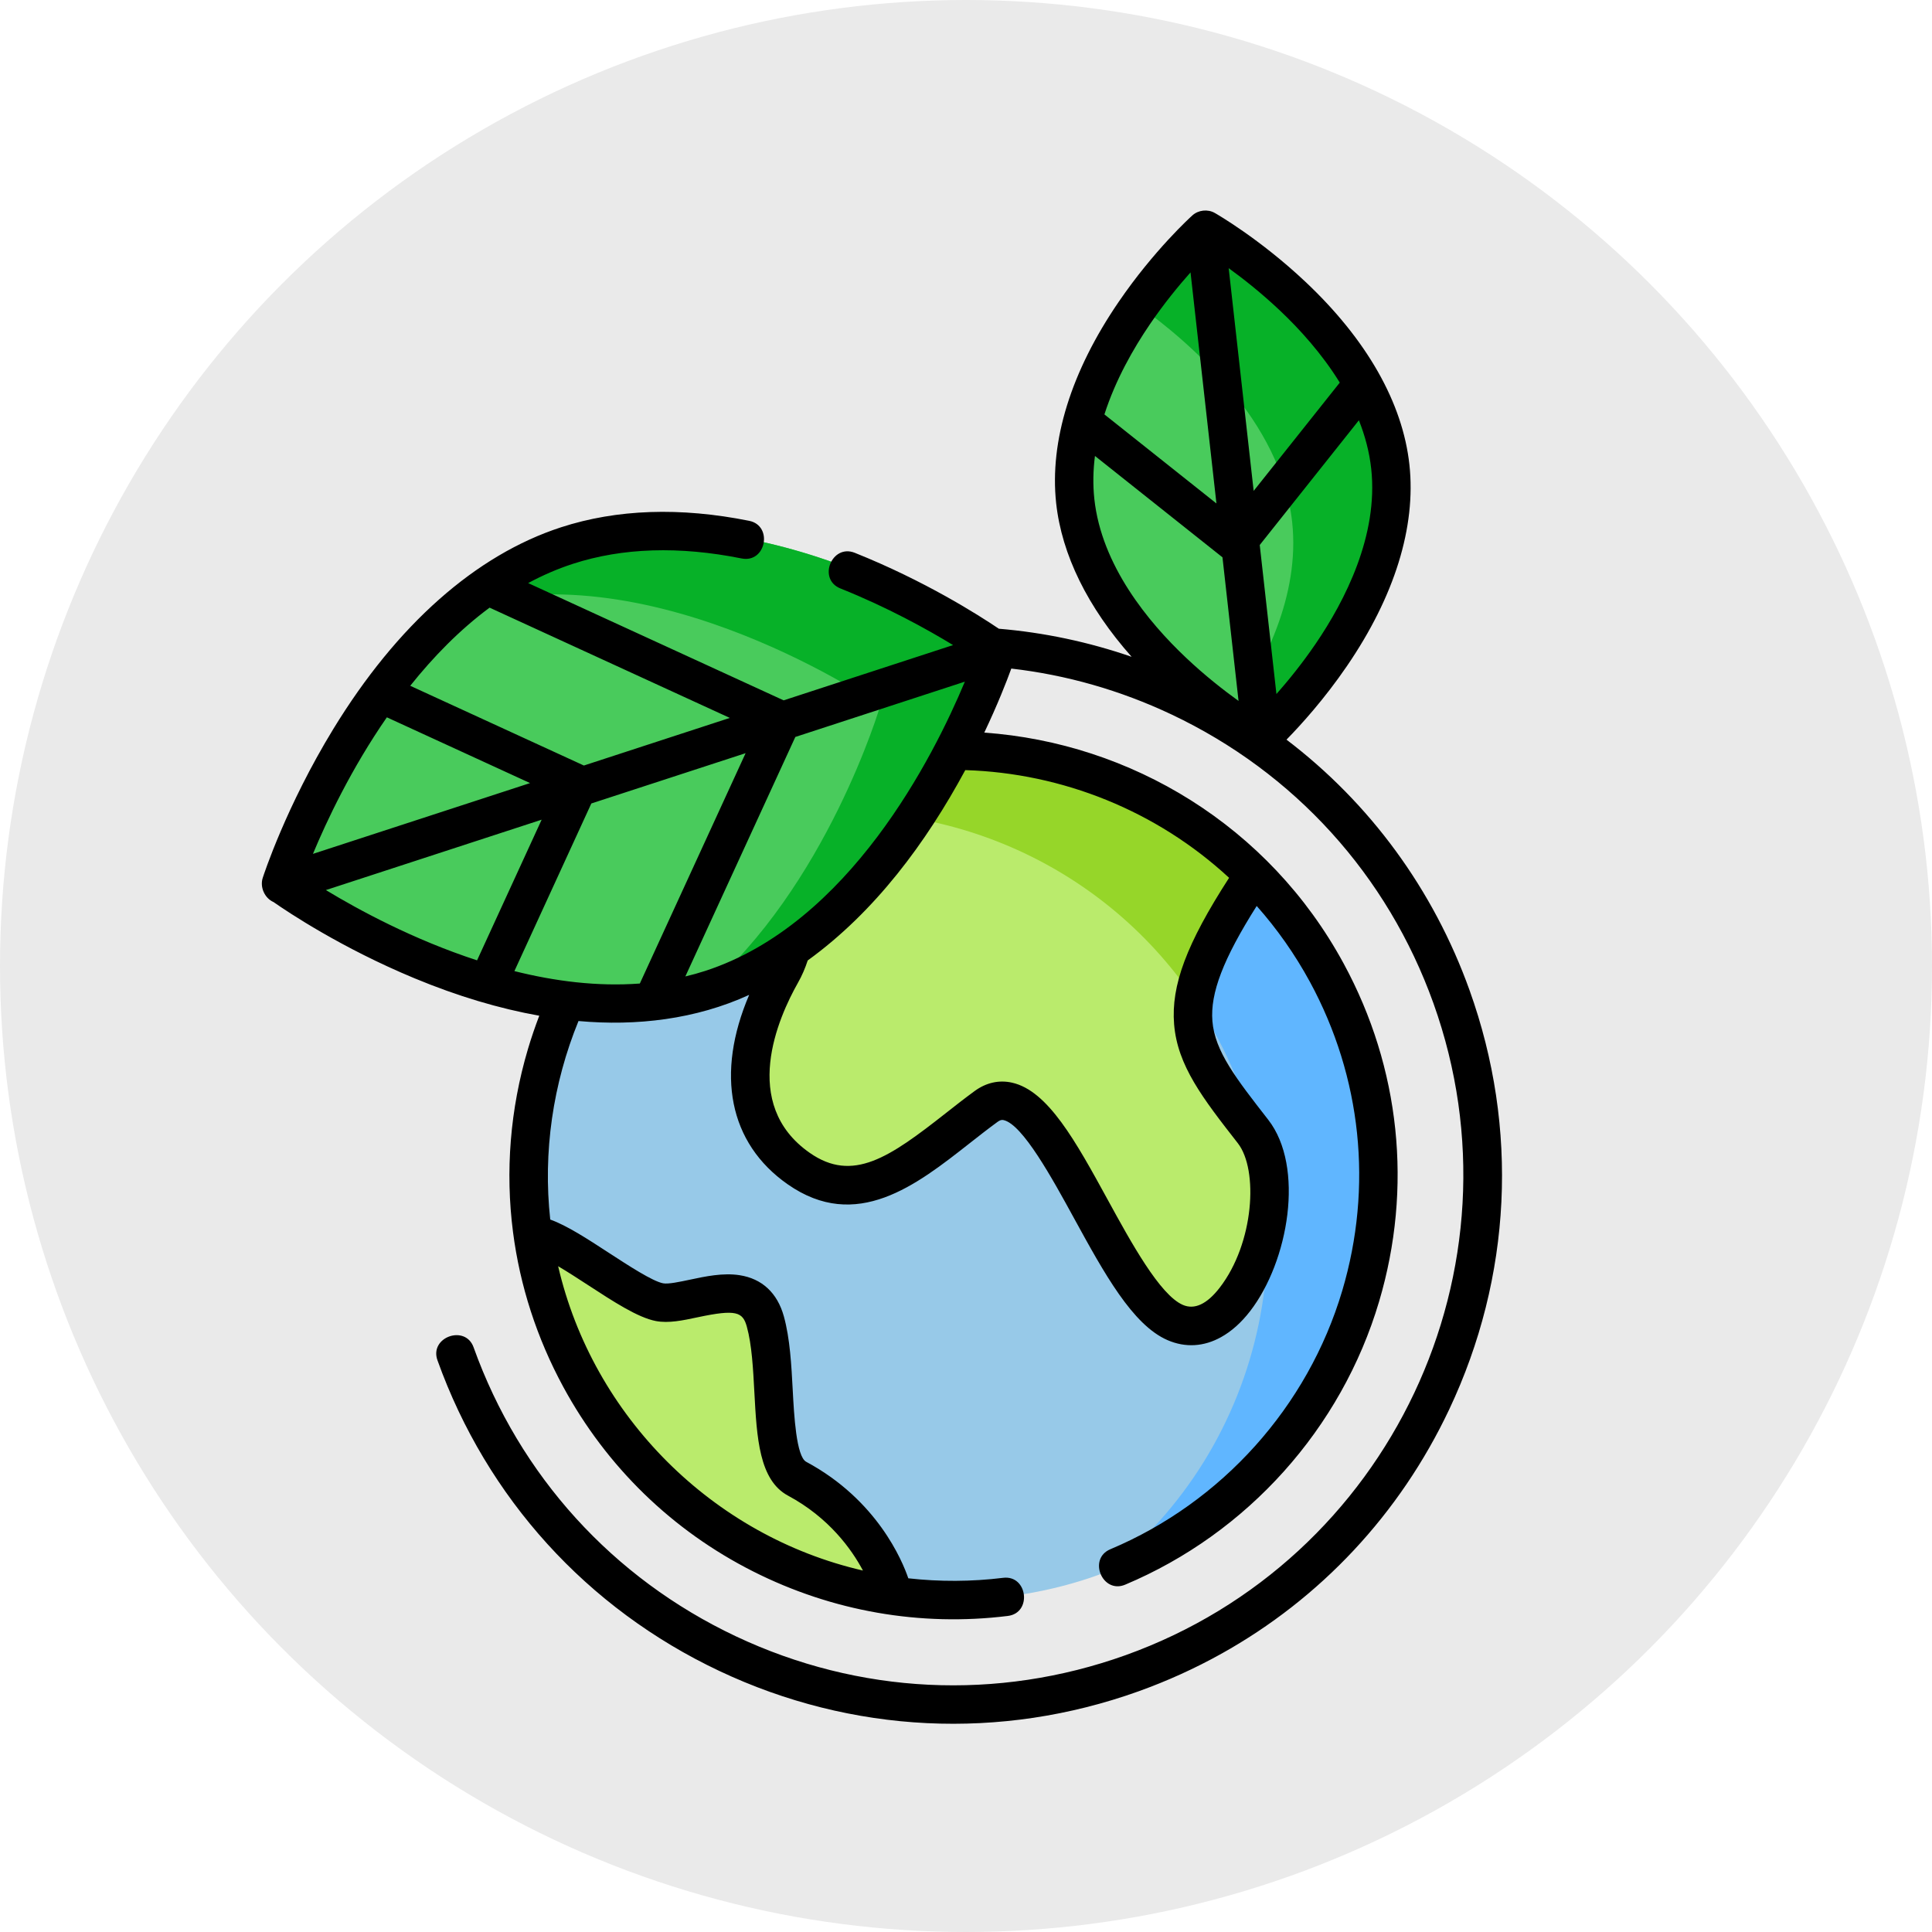 <svg width="56" height="56" viewBox="0 0 56 56" fill="none" xmlns="http://www.w3.org/2000/svg">
<circle cx="28" cy="28" r="28" fill="#EAEAEA"/>
<g clip-path="url(#clip0_1274_7465)">
<path d="M38.424 28.074C35.115 22.128 27.625 19.983 21.695 23.283C15.765 26.583 13.639 34.078 16.948 40.024C20.257 45.97 27.747 48.115 33.677 44.815C39.607 41.515 41.733 34.02 38.424 28.074Z" fill="#97C9E8"/>
<path d="M21.695 23.283C21.144 23.59 20.626 23.933 20.142 24.308C25.739 22.22 32.18 24.485 35.181 29.879C38.182 35.272 36.712 41.94 31.988 45.596C32.561 45.382 33.126 45.123 33.677 44.816C39.607 41.516 41.733 34.02 38.424 28.074C35.115 22.128 27.625 19.983 21.695 23.283V23.283Z" fill="#60B6FF"/>
<path d="M22.628 28.244C21.55 30.2 21.233 32.549 23.201 33.897C25.17 35.245 26.834 33.369 28.602 32.046C30.37 30.723 32.211 37.436 34.156 38.255C36.1 39.073 37.69 34.387 36.342 32.694C34.346 30.187 33.645 29.307 36.271 25.267L36.279 25.258C32.661 21.708 27.11 20.669 22.38 22.93L22.388 22.947C22.388 22.947 23.705 26.286 22.628 28.244V28.244Z" fill="#BAEB6C"/>
<path d="M29.745 21.915C29.745 21.915 29.746 21.915 29.747 21.915C29.746 21.915 29.745 21.915 29.745 21.915Z" fill="#BAEB6C"/>
<path d="M23.264 42.89C22.345 42.409 22.729 39.862 22.29 38.342C21.85 36.822 20.047 37.961 19.218 37.811C18.39 37.66 16.49 36.071 15.662 35.921L15.531 35.9C15.748 37.309 16.214 38.705 16.948 40.024C18.928 43.583 22.406 45.779 26.151 46.263L26.029 46.035C26.029 46.035 25.462 44.043 23.264 42.89V42.89Z" fill="#BAEB6C"/>
<path d="M36.342 32.693C36.332 32.681 36.322 32.669 36.313 32.657C36.569 33.602 36.708 34.561 36.736 35.517C36.946 34.456 36.864 33.35 36.342 32.693Z" fill="#BAEB6C"/>
<path d="M22.38 22.93L22.388 22.947C22.388 22.947 22.498 23.226 22.628 23.669C27.187 22.999 31.883 24.95 34.586 28.914C34.699 28.001 35.217 26.889 36.271 25.267L36.279 25.258C32.66 21.708 27.109 20.669 22.38 22.93V22.93Z" fill="#96D629"/>
<path d="M20.784 28.629C15.101 30.638 8.241 25.892 8.241 25.892C8.241 25.892 10.596 17.89 16.279 15.882C21.961 13.873 28.821 18.619 28.821 18.619C28.821 18.619 26.466 26.621 20.784 28.629Z" fill="#49CB5C"/>
<path d="M16.279 15.882C15.193 16.265 14.23 16.868 13.381 17.591C18.978 15.939 25.513 20.459 25.513 20.459C25.513 20.459 23.971 25.697 20.373 28.761C20.511 28.72 20.647 28.677 20.784 28.629C26.466 26.62 28.821 18.619 28.821 18.619C28.821 18.619 21.961 13.873 16.279 15.882Z" fill="#07B128"/>
<path d="M31.174 14.536C30.733 10.465 34.942 6.669 34.942 6.669C34.942 6.669 39.866 9.475 40.307 13.546C40.749 17.617 36.54 21.412 36.54 21.412C36.54 21.412 31.616 18.607 31.174 14.536V14.536Z" fill="#49CB5C"/>
<path d="M34.942 6.669C34.942 6.669 33.985 7.533 33.031 8.877C34.484 9.919 37.136 12.197 37.454 15.134C37.684 17.264 36.643 19.318 35.597 20.793C36.157 21.195 36.54 21.413 36.54 21.413C36.54 21.413 40.749 17.617 40.307 13.546C39.866 9.475 34.942 6.669 34.942 6.669V6.669Z" fill="#07B128"/>
<path d="M37.833 8.163C36.514 6.921 35.263 6.202 35.21 6.172C35.005 6.056 34.735 6.087 34.562 6.243C34.517 6.283 33.448 7.253 32.426 8.749C31.045 10.767 30.419 12.784 30.613 14.583C30.776 16.08 31.527 17.603 32.801 19.038C31.547 18.605 30.255 18.333 28.952 18.224C28.343 17.813 26.793 16.83 24.775 16.023C24.111 15.758 23.69 16.789 24.361 17.057C25.721 17.601 26.872 18.239 27.625 18.698L22.714 20.3L15.309 16.901C15.721 16.679 16.153 16.49 16.605 16.343C18.041 15.877 19.686 15.824 21.495 16.187C22.204 16.33 22.414 15.236 21.714 15.096C19.715 14.695 17.88 14.758 16.261 15.284C13.79 16.088 11.509 18.108 9.665 21.124C8.29 23.373 7.642 25.363 7.615 25.447C7.529 25.714 7.67 26.034 7.929 26.147C8.35 26.441 9.905 27.481 12.017 28.357C13.262 28.874 14.472 29.235 15.631 29.441C15.511 29.757 15.4 30.078 15.303 30.406C14.784 32.155 14.643 33.956 14.87 35.712C15.07 37.265 15.559 38.783 16.327 40.2C17.584 42.517 19.487 44.367 21.833 45.55C24.124 46.706 26.676 47.152 29.212 46.839C29.922 46.752 29.787 45.647 29.077 45.734C28.158 45.847 27.236 45.85 26.328 45.748C26.155 45.241 25.425 43.475 23.368 42.371C23.08 42.217 23.016 41.017 22.978 40.3C22.939 39.562 22.898 38.798 22.721 38.157C22.532 37.475 22.088 37.062 21.436 36.962C20.957 36.888 20.445 36.997 19.994 37.093C19.701 37.155 19.369 37.226 19.22 37.197C18.914 37.139 18.214 36.682 17.651 36.316C17.027 35.909 16.432 35.522 15.949 35.349C15.735 33.4 16.026 31.408 16.768 29.595C18.453 29.747 20.168 29.545 21.715 28.837C20.737 31.125 21.127 33.136 22.831 34.327C24.821 35.719 26.562 34.351 28.098 33.144C28.364 32.935 28.639 32.719 28.908 32.523C29.009 32.449 29.058 32.46 29.09 32.467C29.642 32.59 30.504 34.164 31.133 35.314C32.004 36.904 32.826 38.405 33.843 38.845C34.362 39.069 34.898 39.034 35.394 38.757C35.692 38.592 35.976 38.34 36.234 38.006C37.351 36.561 37.824 33.821 36.759 32.455C35.828 31.26 35.212 30.471 35.142 29.597C35.077 28.79 35.453 27.798 36.426 26.26C37.012 26.92 37.532 27.656 37.971 28.464C39.467 31.224 39.799 34.401 38.906 37.411C37.907 40.774 35.416 43.546 32.183 44.906C31.525 45.184 31.955 46.21 32.615 45.932C36.154 44.444 38.881 41.408 39.973 37.728C40.951 34.433 40.588 30.955 38.949 27.933C36.777 23.927 32.771 21.537 28.53 21.235C28.917 20.419 29.176 19.757 29.313 19.379C30.9 19.561 32.463 20.004 33.95 20.706C37.519 22.392 40.217 25.366 41.549 29.081C44.297 36.751 40.294 45.228 32.623 47.977C28.907 49.308 24.896 49.113 21.327 47.428C17.758 45.742 15.059 42.767 13.727 39.052C13.488 38.384 12.439 38.757 12.68 39.428C14.111 43.423 17.014 46.622 20.851 48.434C24.689 50.247 29.003 50.456 32.998 49.025C33.834 48.725 34.635 48.361 35.396 47.938C38.272 46.337 40.572 43.888 42.006 40.853C43.819 37.015 44.029 32.701 42.597 28.706C41.547 25.778 39.708 23.279 37.29 21.439C37.7 21.02 38.38 20.274 39.041 19.307C40.422 17.289 41.048 15.271 40.853 13.473C40.659 11.674 39.614 9.838 37.833 8.163V8.163ZM17.043 37.248C17.787 37.733 18.49 38.191 19.011 38.291C19.38 38.361 19.791 38.274 20.226 38.181C21.339 37.945 21.529 38.027 21.647 38.453C21.793 38.978 21.83 39.68 21.866 40.359C21.936 41.666 22.001 42.901 22.841 43.352C24.032 43.991 24.686 44.909 25.013 45.523C20.662 44.523 17.186 41.053 16.178 36.702C16.458 36.867 16.767 37.069 17.043 37.248V37.248ZM35.259 14.593L32.012 12.012C32.334 11.009 32.852 10.101 33.331 9.398C33.739 8.799 34.16 8.286 34.508 7.895L35.259 14.593ZM35.614 7.773C36.039 8.081 36.56 8.492 37.088 8.99C37.668 9.537 38.318 10.253 38.834 11.09L36.338 14.229L35.614 7.773ZM31.72 14.463C31.675 14.044 31.685 13.626 31.738 13.216L35.434 16.154L35.9 20.317C35.468 20.006 34.926 19.583 34.379 19.066C33.281 18.029 31.929 16.389 31.72 14.463V14.463ZM38.136 18.658C37.743 19.235 37.338 19.731 36.998 20.117L36.514 15.797L39.388 12.182C39.566 12.63 39.693 13.102 39.746 13.593C39.955 15.519 38.986 17.411 38.136 18.658V18.658ZM20.442 28.142C20.251 28.204 20.059 28.257 19.865 28.303L23.053 21.361L27.967 19.758C27.06 21.929 24.615 26.785 20.442 28.142V28.142ZM13.828 27.836C11.986 27.236 10.404 26.379 9.446 25.799L15.7 23.759L13.828 27.836ZM11.213 20.792L15.364 22.698L9.071 24.75C9.471 23.788 10.18 22.284 11.213 20.792ZM16.924 22.189L11.891 19.878C12.552 19.049 13.317 18.261 14.191 17.613L21.154 20.809L16.924 22.189ZM17.14 23.289L21.612 21.831L18.546 28.508C17.319 28.6 16.079 28.441 14.91 28.148L17.14 23.289ZM35.626 25.444C34.392 27.354 33.941 28.566 34.032 29.688C34.13 30.892 34.864 31.835 35.881 33.139C36.48 33.908 36.352 36.033 35.353 37.325C34.984 37.802 34.624 37.97 34.285 37.823C33.619 37.535 32.782 36.007 32.11 34.779C31.18 33.081 30.376 31.613 29.332 31.381C28.957 31.297 28.583 31.381 28.251 31.624C27.966 31.832 27.683 32.054 27.41 32.269C25.781 33.549 24.719 34.289 23.469 33.415C21.445 32 22.557 29.498 23.128 28.488C23.245 28.283 23.338 28.065 23.412 27.839C25.365 26.425 26.843 24.427 27.979 22.322C30.794 22.408 33.527 23.503 35.626 25.444V25.444Z" fill="black"/>
</g>
<defs>
<clipPath id="clip0_1274_7465">
<rect width="38" height="38" fill="white" transform="translate(3 22.477) rotate(-29.094)"/>
</clipPath>
</defs>
</svg>
